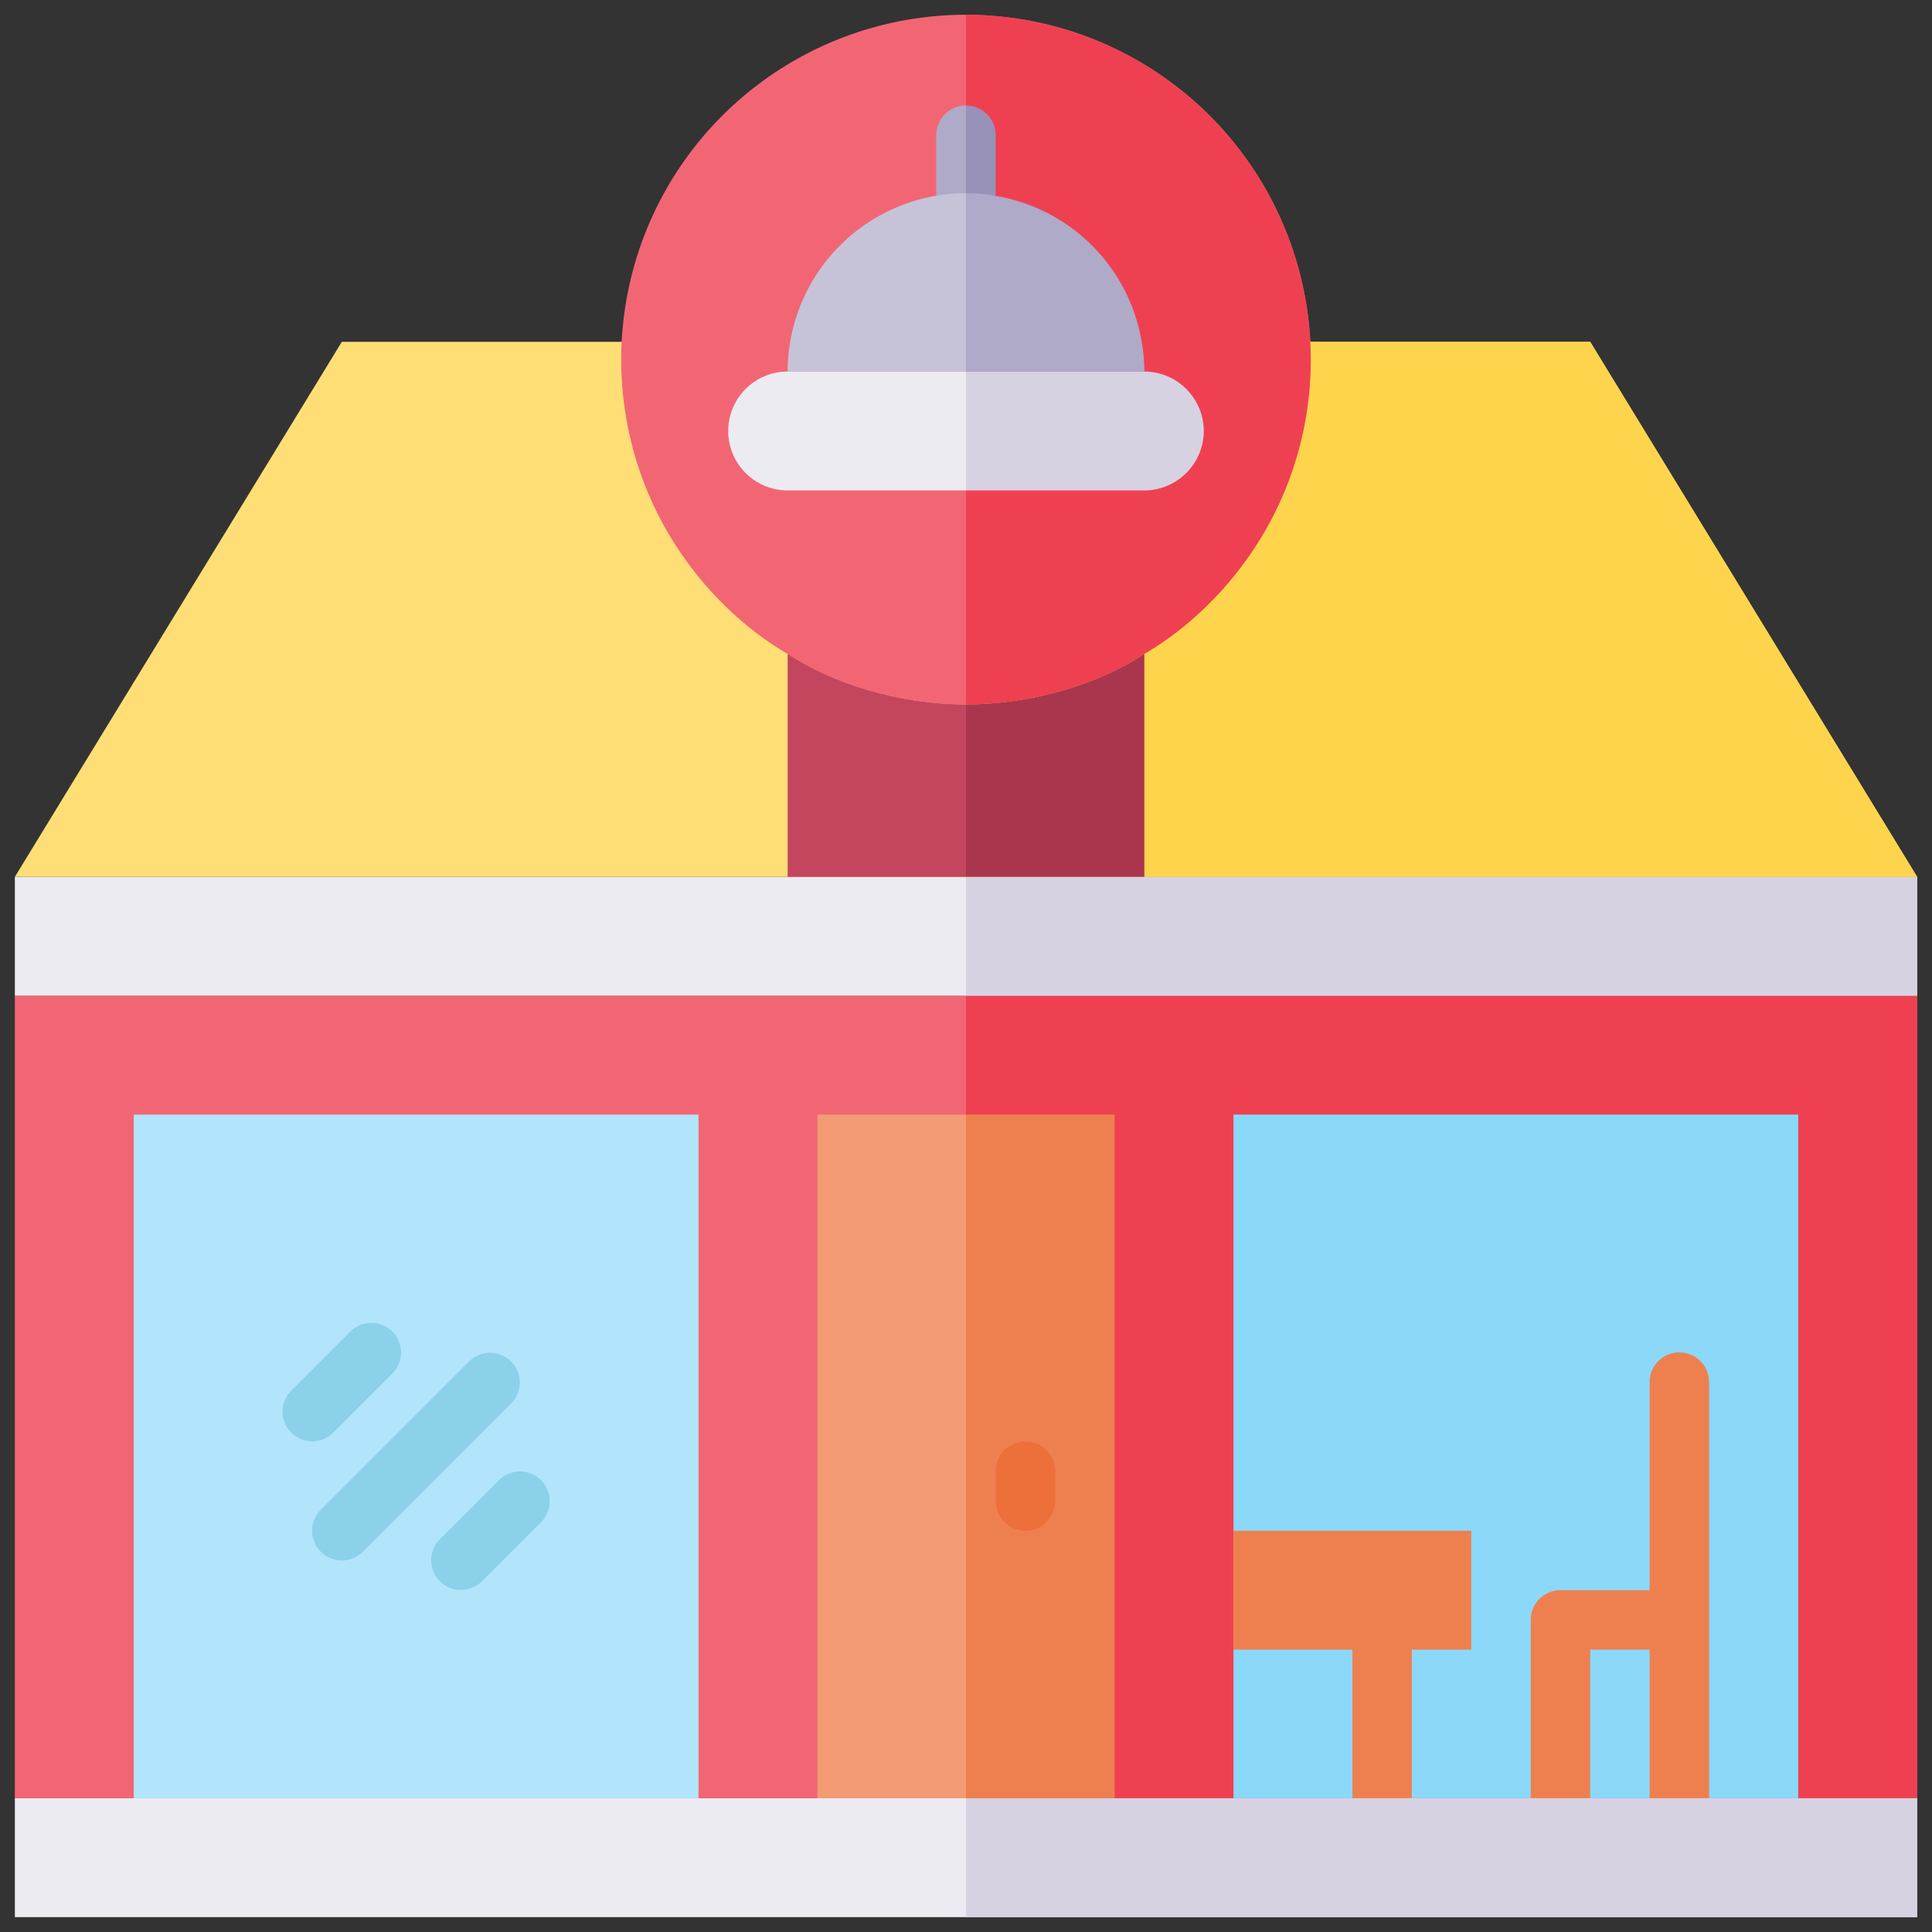 <svg id="Layer_1" height="512" viewBox="0 0 520 520" width="512" xmlns="http://www.w3.org/2000/svg" data-name="Layer 1"><rect x="0" y="0" width="520" height="520" fill="#333333" stroke="none"/><path d="m4 268h512v216h-512z" fill="#f26674"/><path d="m332 300h152v184h-152z" fill="#b2e5fb"/><path d="m452 364a8 8 0 0 0 -8 8v56h-24a8 8 0 0 0 -8 8v48a8 8 0 0 0 16 0v-40h16v40a8 8 0 0 0 16 0v-112a8 8 0 0 0 -8-8z" fill="#f29b75"/><path d="m372 436a8 8 0 0 0 -8 8v40a8 8 0 0 0 16 0v-40a8 8 0 0 0 -8-8z" fill="#f29b75"/><path d="m36 300h152v184h-152z" fill="#b2e5fb"/><path d="m4 236h512v32h-512z" fill="#edebf2"/><path d="m516 236h-512l88-144h336z" fill="#ffde76"/><path d="m352.8 96.8a92.3 92.3 0 0 1 -7.76 37.12c-8.14 18.586-22.235 33.48-37.04 42.08-12.063 7.854-29.486 13.6-48 13.6-18.441 0-35.893-5.717-48-13.6-14.728-8.552-28.823-23.316-37.04-42.08a92.8 92.8 0 1 1 177.84-37.12z" fill="#f26674"/><path d="m220 300h80v184h-80z" fill="#f29b75"/><path d="m276 412a8 8 0 0 1 -8-8v-8a8 8 0 0 1 16 0v8a8 8 0 0 1 -8 8z" fill="#f08a5e"/><path d="m332 412h64v32h-64z" fill="#f29b75"/><g fill="#8bd1ea"><path d="m78.391 385.605a8 8 0 0 1 0-11.316l15.906-15.9a8 8 0 0 1 11.312 11.32l-15.909 15.9a8 8 0 0 1 -11.309-.004z"/><path d="m118.391 425.605a8 8 0 0 1 0-11.316l15.906-15.9a8 8 0 0 1 11.312 11.32l-15.906 15.9a8 8 0 0 1 -11.312-.004z"/><path d="m86.344 417.656a8 8 0 0 1 0-11.312l40-40a8 8 0 0 1 11.312 11.312l-40 40a8 8 0 0 1 -11.312 0z"/></g><path d="m324 116a16.046 16.046 0 0 1 -16 16h-96a16 16 0 0 1 0-32h96a16.047 16.047 0 0 1 16 16z" fill="#edebf2"/><path d="m260 60a8 8 0 0 1 -8-8v-15.6a8 8 0 0 1 16 0v15.6a8 8 0 0 1 -8 8z" fill="#afaac8"/><path d="m308 176v60h-96v-60c12.063 7.854 29.486 13.6 48 13.6 18.441 0 35.893-5.717 48-13.6z" fill="#c4455e"/><path d="m308 100h-96a48.072 48.072 0 0 1 48-48 48.038 48.038 0 0 1 48 48z" fill="#c6c3d8"/><path d="m4 484h512v32h-512z" fill="#edebf2"/><path d="m260 268h256v216h-256z" fill="#ef4052"/><path d="m332 300h152v184h-152z" fill="#8bd8f9"/><path d="m452 364a8 8 0 0 0 -8 8v56h-24a8 8 0 0 0 -8 8v48a8 8 0 0 0 16 0v-40h16v40a8 8 0 0 0 16 0v-112a8 8 0 0 0 -8-8z" fill="#ee8050"/><path d="m372 436a8 8 0 0 0 -8 8v40a8 8 0 0 0 16 0v-40a8 8 0 0 0 -8-8z" fill="#ee8050"/><path d="m260 236h256v32h-256z" fill="#d7d2e2"/><path d="m516 236h-256v-144h168z" fill="#ffd44d"/><path d="m352.8 96.8a92.3 92.3 0 0 1 -7.76 37.12c-8.14 18.586-22.235 33.48-37.04 42.08-11.488 7.656-29.593 13.6-48 13.6v-185.6a92.9 92.9 0 0 1 92.8 92.8z" fill="#ef4052"/><path d="m260 300h40v184h-40z" fill="#ee8050"/><path d="m276 412a8 8 0 0 1 -8-8v-8a8 8 0 0 1 16 0v8a8 8 0 0 1 -8 8z" fill="#ed6f39"/><path d="m332 412h64v32h-64z" fill="#ee8050"/><path d="m324 116a16.046 16.046 0 0 1 -16 16h-48v-32h48a16.047 16.047 0 0 1 16 16z" fill="#d7d2e2"/><path d="m268 36.4v15.6a2.215 2.215 0 0 1 -.08.72 7.936 7.936 0 0 1 -7.92 7.28v-31.6a8.024 8.024 0 0 1 8 8z" fill="#9891b8"/><path d="m308 176v60h-48v-46.4c18.233 0 36.314-5.813 48-13.6z" fill="#aa364d"/><path d="m308 100h-48v-48a42.891 42.891 0 0 1 7.92.72 47.837 47.837 0 0 1 39.36 39.28 43.762 43.762 0 0 1 .72 8z" fill="#afaac8"/><path d="m260 484h256v32h-256z" fill="#d7d2e2"/></svg>